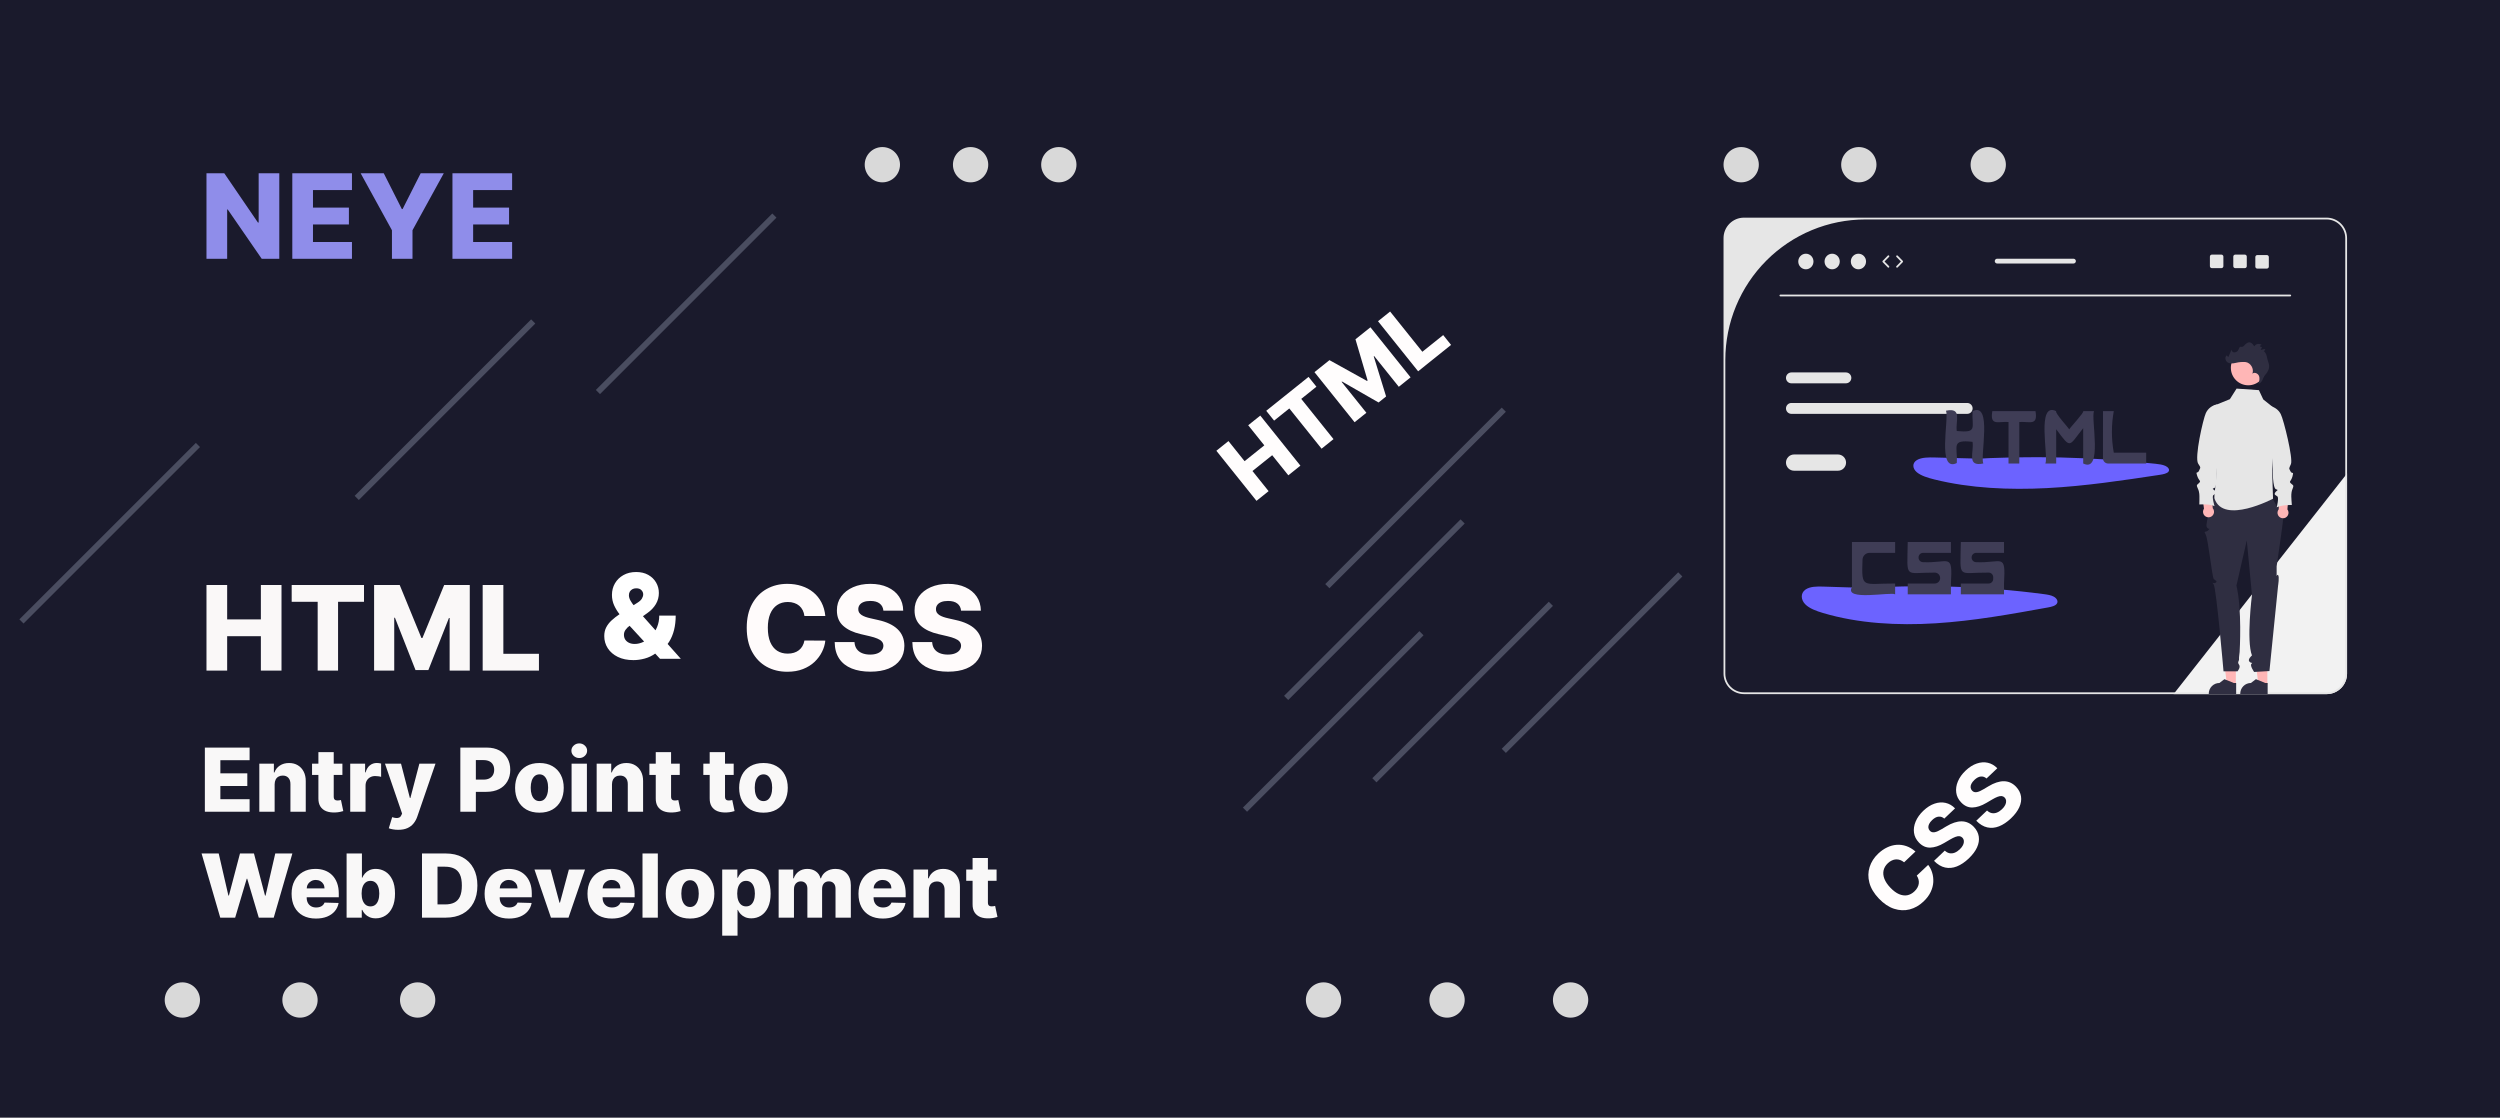 <svg width="425" height="190" viewBox="0 0 425 190" fill="none" xmlns="http://www.w3.org/2000/svg">
<rect width="425" height="190" fill="#1A1A2C"/>
<path d="M47.48 29.454V44H44.497L38.709 35.605H38.617V44H35.101V29.454H38.126L43.851 37.835H43.972V29.454H47.48ZM49.691 44V29.454H59.833V32.31H53.206V35.293H59.314V38.155H53.206V41.145H59.833V44H49.691ZM61.31 29.454H65.238L68.313 35.541H68.441L71.516 29.454H75.444L70.124 39.142V44H66.63V39.142L61.31 29.454ZM76.917 44V29.454H87.059V32.31H80.433V35.293H86.541V38.155H80.433V41.145H87.059V44H76.917Z" fill="#8F8DEA"/>
<path d="M107.675 112.22C106.652 112.22 105.769 112.038 105.026 111.673C104.287 111.309 103.719 110.819 103.321 110.203C102.923 109.583 102.724 108.894 102.724 108.136C102.724 107.578 102.833 107.085 103.051 106.659C103.274 106.228 103.579 105.833 103.967 105.473C104.36 105.108 104.817 104.751 105.338 104.401L108.392 102.447C108.738 102.23 108.982 102 109.124 101.759C109.27 101.517 109.344 101.276 109.344 101.034C109.344 100.774 109.242 100.537 109.038 100.324C108.839 100.111 108.544 100.007 108.151 100.011C107.9 100.011 107.682 100.063 107.497 100.168C107.313 100.272 107.168 100.411 107.064 100.587C106.964 100.762 106.915 100.961 106.915 101.183C106.915 101.472 106.998 101.768 107.163 102.071C107.329 102.374 107.552 102.696 107.831 103.037C108.115 103.378 108.43 103.754 108.776 104.166L115.743 112H112.206L106.375 105.672C106.044 105.303 105.696 104.888 105.331 104.429C104.966 103.97 104.659 103.468 104.408 102.923C104.157 102.374 104.031 101.777 104.031 101.134C104.031 100.409 104.202 99.753 104.543 99.166C104.884 98.579 105.362 98.113 105.977 97.767C106.598 97.417 107.32 97.242 108.143 97.242C108.939 97.242 109.625 97.405 110.203 97.731C110.781 98.058 111.226 98.492 111.538 99.031C111.851 99.571 112.007 100.163 112.007 100.807C112.007 101.489 111.839 102.116 111.503 102.689C111.167 103.257 110.691 103.761 110.075 104.202L107.085 106.339C106.768 106.567 106.519 106.811 106.339 107.071C106.16 107.327 106.07 107.606 106.07 107.909C106.07 108.222 106.143 108.494 106.29 108.726C106.441 108.958 106.654 109.14 106.929 109.273C107.204 109.405 107.526 109.472 107.895 109.472C108.387 109.472 108.88 109.356 109.372 109.124C109.865 108.887 110.314 108.555 110.722 108.129C111.129 107.698 111.455 107.189 111.702 106.602C111.948 106.01 112.071 105.362 112.071 104.656H114.869C114.869 105.527 114.777 106.337 114.592 107.085C114.408 107.829 114.131 108.496 113.761 109.088C113.397 109.675 112.945 110.163 112.405 110.551C112.234 110.646 112.069 110.736 111.908 110.821C111.747 110.906 111.581 110.996 111.411 111.091C110.852 111.493 110.246 111.782 109.592 111.957C108.944 112.133 108.304 112.22 107.675 112.22Z" fill="white"/>
<g clip-path="url(#clip0_3_114)">
<path d="M399 80.492V114.519C398.999 115.442 398.633 116.327 397.982 116.979C397.332 117.632 396.45 117.999 395.529 118H369.505L369.747 117.693L398.694 80.881L399 80.492Z" fill="#F2F2F2"/>
<path d="M334.423 68.505H304.54C304.295 68.505 304.06 68.603 303.887 68.776C303.714 68.95 303.616 69.186 303.616 69.431C303.616 69.677 303.714 69.912 303.887 70.086C304.06 70.26 304.295 70.357 304.54 70.357H334.423C334.668 70.357 334.903 70.26 335.076 70.086C335.249 69.912 335.346 69.677 335.346 69.431C335.346 69.186 335.249 68.95 335.076 68.776C334.903 68.603 334.668 68.505 334.423 68.505Z" fill="#E6E6E6"/>
<path d="M313.805 63.313H304.54C304.295 63.313 304.06 63.411 303.887 63.584C303.714 63.758 303.616 63.994 303.616 64.239C303.616 64.485 303.714 64.72 303.887 64.894C304.06 65.068 304.295 65.165 304.54 65.165H313.805C314.05 65.165 314.285 65.068 314.458 64.894C314.631 64.72 314.728 64.485 314.728 64.239C314.728 63.994 314.631 63.758 314.458 63.584C314.285 63.411 314.05 63.313 313.805 63.313Z" fill="#E6E6E6"/>
<path d="M395.529 37H296.471C295.55 37.001 294.668 37.368 294.018 38.021C293.367 38.673 293.001 39.558 293 40.481V114.519C293.001 115.442 293.367 116.327 294.018 116.979C294.668 117.632 295.55 117.999 296.471 118H395.529C396.45 117.999 397.332 117.632 397.982 116.979C398.633 116.327 398.999 115.442 399 114.519V40.481C398.999 39.558 398.633 38.673 397.982 38.021C397.332 37.368 396.45 37.001 395.529 37ZM398.694 114.519C398.694 114.936 398.612 115.349 398.453 115.734C398.294 116.119 398.061 116.469 397.767 116.764C397.473 117.058 397.124 117.292 396.74 117.452C396.357 117.611 395.945 117.693 395.529 117.693H296.471C295.631 117.693 294.826 117.359 294.233 116.764C293.639 116.168 293.306 115.361 293.306 114.519V61.189C293.306 54.855 295.815 48.781 300.28 44.302C304.746 39.823 310.802 37.307 317.118 37.307H395.529C395.945 37.307 396.357 37.389 396.74 37.548C397.124 37.708 397.473 37.942 397.767 38.236C398.061 38.531 398.294 38.881 398.453 39.266C398.612 39.651 398.694 40.064 398.694 40.481V114.519Z" fill="#E6E6E6"/>
<path d="M389.347 50.388H302.661C302.62 50.388 302.581 50.372 302.553 50.343C302.524 50.314 302.508 50.275 302.508 50.234C302.508 50.194 302.524 50.155 302.553 50.126C302.581 50.097 302.62 50.081 302.661 50.081H389.347C389.387 50.081 389.426 50.097 389.455 50.126C389.484 50.155 389.5 50.194 389.5 50.234C389.5 50.275 389.484 50.314 389.455 50.343C389.426 50.372 389.387 50.388 389.347 50.388Z" fill="#E6E6E6"/>
<path d="M306.998 45.782C307.712 45.782 308.291 45.189 308.291 44.456C308.291 43.724 307.712 43.13 306.998 43.13C306.284 43.13 305.704 43.724 305.704 44.456C305.704 45.189 306.284 45.782 306.998 45.782Z" fill="#E6E6E6"/>
<path d="M311.466 45.782C312.181 45.782 312.76 45.189 312.76 44.456C312.76 43.724 312.181 43.13 311.466 43.13C310.752 43.13 310.173 43.724 310.173 44.456C310.173 45.189 310.752 45.782 311.466 45.782Z" fill="#E6E6E6"/>
<path d="M315.935 45.782C316.649 45.782 317.228 45.189 317.228 44.456C317.228 43.724 316.649 43.13 315.935 43.13C315.221 43.13 314.641 43.724 314.641 44.456C314.641 45.189 315.221 45.782 315.935 45.782Z" fill="#E6E6E6"/>
<path d="M321.03 45.504C321.01 45.504 320.99 45.5 320.971 45.492C320.952 45.484 320.935 45.473 320.921 45.458L320.048 44.563C320.02 44.535 320.004 44.496 320.004 44.456C320.004 44.416 320.02 44.377 320.048 44.349L320.921 43.454C320.935 43.439 320.952 43.428 320.97 43.42C320.989 43.411 321.009 43.407 321.029 43.407C321.049 43.407 321.069 43.41 321.088 43.418C321.107 43.425 321.124 43.436 321.138 43.451C321.153 43.465 321.164 43.482 321.172 43.5C321.18 43.519 321.184 43.539 321.184 43.559C321.184 43.58 321.18 43.6 321.173 43.618C321.165 43.637 321.154 43.654 321.14 43.669L320.371 44.456L321.14 45.244C321.161 45.265 321.175 45.293 321.18 45.322C321.186 45.352 321.183 45.383 321.171 45.41C321.159 45.438 321.14 45.462 321.115 45.479C321.09 45.495 321.06 45.504 321.03 45.504Z" fill="#E6E6E6"/>
<path d="M322.497 45.504C322.467 45.504 322.437 45.495 322.412 45.479C322.387 45.462 322.367 45.438 322.356 45.41C322.344 45.383 322.341 45.352 322.347 45.322C322.352 45.293 322.366 45.265 322.387 45.244L323.156 44.456L322.387 43.669C322.36 43.639 322.344 43.6 322.345 43.56C322.346 43.52 322.362 43.481 322.391 43.453C322.42 43.425 322.458 43.409 322.499 43.409C322.539 43.409 322.578 43.425 322.606 43.454L323.479 44.349C323.507 44.377 323.522 44.416 323.522 44.456C323.522 44.496 323.507 44.535 323.479 44.563L322.606 45.458C322.592 45.473 322.575 45.484 322.556 45.492C322.537 45.5 322.517 45.504 322.497 45.504Z" fill="#E6E6E6"/>
<path d="M381.617 43.283H379.994C379.95 43.283 379.906 43.292 379.866 43.309C379.825 43.326 379.788 43.351 379.757 43.382C379.726 43.413 379.701 43.45 379.684 43.491C379.667 43.532 379.659 43.575 379.659 43.619V45.249C379.659 45.293 379.667 45.336 379.684 45.377C379.701 45.418 379.726 45.455 379.757 45.486C379.788 45.517 379.825 45.542 379.866 45.559C379.906 45.576 379.95 45.585 379.994 45.585H381.617C381.706 45.585 381.791 45.549 381.854 45.486C381.917 45.423 381.953 45.338 381.953 45.249V43.619C381.953 43.53 381.917 43.445 381.854 43.382C381.791 43.319 381.706 43.283 381.617 43.283Z" fill="#E6E6E6"/>
<path d="M377.64 43.283H376.017C375.973 43.283 375.929 43.292 375.889 43.309C375.848 43.326 375.811 43.351 375.78 43.382C375.749 43.413 375.724 43.45 375.707 43.491C375.69 43.532 375.682 43.575 375.682 43.619V45.249C375.682 45.293 375.69 45.336 375.707 45.377C375.724 45.418 375.749 45.455 375.78 45.486C375.811 45.517 375.848 45.542 375.889 45.559C375.929 45.576 375.973 45.585 376.017 45.585H377.64C377.729 45.585 377.814 45.549 377.877 45.486C377.94 45.423 377.976 45.338 377.976 45.249V43.619C377.976 43.53 377.94 43.445 377.877 43.382C377.814 43.319 377.729 43.283 377.64 43.283Z" fill="#E6E6E6"/>
<path d="M385.364 43.36H383.741C383.697 43.36 383.654 43.369 383.613 43.386C383.572 43.403 383.535 43.427 383.504 43.459C383.473 43.49 383.449 43.527 383.432 43.568C383.415 43.608 383.406 43.652 383.406 43.696V45.325C383.406 45.37 383.415 45.413 383.432 45.454C383.449 45.495 383.473 45.532 383.504 45.563C383.535 45.594 383.572 45.619 383.613 45.636C383.654 45.653 383.697 45.661 383.741 45.661H385.364C385.453 45.661 385.539 45.626 385.602 45.563C385.665 45.5 385.7 45.415 385.701 45.325V43.696C385.7 43.607 385.665 43.521 385.602 43.458C385.539 43.395 385.453 43.36 385.364 43.36Z" fill="#E6E6E6"/>
<path d="M352.49 43.98H339.518C339.409 43.98 339.305 44.023 339.229 44.1C339.152 44.177 339.109 44.281 339.109 44.389C339.109 44.498 339.152 44.602 339.229 44.679C339.305 44.756 339.409 44.799 339.518 44.799H352.49C352.598 44.799 352.702 44.756 352.779 44.679C352.855 44.602 352.898 44.498 352.898 44.389C352.898 44.281 352.855 44.177 352.779 44.1C352.702 44.023 352.598 43.98 352.49 43.98Z" fill="#E6E6E6"/>
<path d="M317.719 99.966L309.962 99.72C308.886 99.686 307.676 99.688 306.908 100.246C306.037 100.879 306.169 102 306.892 102.727C307.616 103.455 308.77 103.87 309.904 104.208C315.925 106.003 322.588 106.367 329.058 105.961C335.529 105.555 341.866 104.407 348.171 103.263C348.769 103.154 349.447 102.998 349.691 102.58C349.927 102.177 349.618 101.69 349.139 101.429C348.659 101.168 348.051 101.08 347.465 101.002C336.842 99.602 326.105 99.295 315.42 100.085" fill="#6C63FF"/>
<path d="M331.657 93.982V92.141C330.325 92.16 325.559 92.128 324.315 92.141C324.223 98.576 323.655 97.315 328.911 97.34C329.153 97.341 329.384 97.438 329.555 97.609C329.725 97.781 329.821 98.013 329.822 98.255V98.283C329.822 98.526 329.726 98.759 329.554 98.93C329.383 99.102 329.151 99.198 328.909 99.198H324.315V101.039H331.657C331.667 101.033 331.65 99.261 331.657 99.198C331.968 93.865 331.353 95.783 326.89 95.569C326.69 95.559 326.502 95.472 326.365 95.327C326.227 95.181 326.15 94.988 326.151 94.788V94.765C326.151 94.557 326.233 94.358 326.379 94.211C326.525 94.065 326.724 93.982 326.931 93.982H331.657Z" fill="#3F3D56"/>
<path d="M340.682 93.982V92.141C339.35 92.16 334.583 92.128 333.34 92.141C333.246 98.631 332.67 97.293 338.074 97.341C338.28 97.343 338.476 97.427 338.62 97.573C338.765 97.72 338.846 97.917 338.846 98.124C338.846 98.22 338.846 98.319 338.846 98.416C338.846 98.519 338.826 98.621 338.787 98.715C338.748 98.81 338.69 98.897 338.618 98.969C338.545 99.042 338.459 99.099 338.365 99.139C338.27 99.178 338.169 99.198 338.066 99.198H333.34V101.039H340.682C340.692 101.033 340.674 99.261 340.682 99.198C340.992 93.865 340.378 95.783 335.915 95.569C335.715 95.559 335.527 95.472 335.389 95.327C335.251 95.181 335.175 94.988 335.175 94.788V94.765C335.175 94.557 335.257 94.358 335.404 94.211C335.55 94.065 335.748 93.982 335.955 93.982H340.682Z" fill="#3F3D56"/>
<path d="M322.174 93.982V92.141H314.832C314.827 93.783 314.835 98.129 314.832 99.812C313.393 102.255 321.568 100.564 322.174 101.04C322.174 101.039 322.174 99.198 322.174 99.198C316.588 99.169 316.447 100.218 316.627 95.144C316.638 94.832 316.769 94.537 316.992 94.32C317.216 94.104 317.514 93.982 317.825 93.982C319.44 93.982 322.174 93.982 322.174 93.982Z" fill="#3F3D56"/>
<path d="M336.686 77.978L328.928 77.772C327.852 77.744 326.643 77.746 325.875 78.21C325.004 78.738 325.136 79.673 325.859 80.279C326.582 80.885 327.737 81.232 328.87 81.513C334.891 83.01 341.555 83.313 348.025 82.975C354.495 82.636 360.832 81.679 367.138 80.725C367.736 80.635 368.414 80.505 368.658 80.157C368.894 79.82 368.585 79.414 368.106 79.197C367.626 78.979 367.018 78.906 366.432 78.841C355.791 77.674 345.071 77.418 334.387 78.077" fill="#6C63FF"/>
<path d="M335.328 69.897C335.203 72.739 336.245 73.634 332.651 73.272C332.408 71.576 333.64 69.223 330.816 69.821C331.382 71.051 329.24 80.382 332.651 78.718C332.842 75.914 331.58 74.684 335.328 75.113C335.629 76.846 334.226 79.397 337.163 78.794C336.598 77.564 338.739 68.234 335.328 69.897Z" fill="#3F3D56"/>
<path d="M354.142 69.897C354.394 70.053 351.834 72.769 351.778 72.992C351.702 72.802 349.258 70.144 349.553 69.897C346.153 68.212 348.272 77.597 347.717 78.795C347.718 78.795 349.553 78.795 349.553 78.795V72.966C352.133 76.456 351.654 75.868 354.142 72.794L354.142 78.795C357.542 80.481 355.423 71.094 355.978 69.897C355.977 69.897 354.142 69.897 354.142 69.897Z" fill="#3F3D56"/>
<path d="M346.035 69.897H338.693C338.262 72.478 339.688 71.612 341.447 71.738L341.446 78.795H343.282V71.738C345.032 71.619 346.472 72.466 346.035 69.897Z" fill="#3F3D56"/>
<path d="M359.343 76.954C358.919 74.621 358.919 72.23 359.343 69.897H357.507C357.518 71.063 357.504 75.77 357.505 77.922C357.505 78.154 357.597 78.377 357.76 78.542C357.924 78.706 358.146 78.798 358.378 78.799C360.227 78.801 363.757 78.787 364.849 78.795L364.849 76.954H359.343Z" fill="#3F3D56"/>
<path d="M312.453 77.261H304.993C304.628 77.261 304.278 77.406 304.02 77.665C303.761 77.924 303.616 78.275 303.616 78.641C303.616 79.007 303.761 79.359 304.02 79.618C304.278 79.877 304.628 80.022 304.993 80.022H312.453C312.819 80.022 313.169 79.877 313.427 79.618C313.685 79.359 313.83 79.007 313.83 78.641C313.83 78.275 313.685 77.924 313.427 77.665C313.169 77.406 312.818 77.261 312.453 77.261Z" fill="#E6E6E6"/>
<path d="M380.093 116.4L378.579 116.399L377.858 110.541L380.093 110.541L380.093 116.4Z" fill="#FFB6B6"/>
<path d="M380.146 117.984L375.489 117.984V117.925C375.489 117.443 375.68 116.98 376.02 116.639C376.36 116.298 376.821 116.107 377.302 116.107L378.153 115.46L379.74 116.107L380.147 116.107L380.146 117.984Z" fill="#2F2E41"/>
<path d="M385.447 116.4L383.932 116.399L383.212 110.541L385.447 110.541L385.447 116.4Z" fill="#FFB6B6"/>
<path d="M385.5 117.984L380.843 117.984V117.925C380.843 117.443 381.034 116.98 381.374 116.639C381.714 116.298 382.175 116.107 382.656 116.107L383.506 115.46L385.094 116.107L385.5 116.107L385.5 117.984Z" fill="#2F2E41"/>
<path d="M376.322 84.477C376.322 84.477 374.865 88.966 375.134 89.556C375.403 90.147 375.862 89.687 375.403 90.147C374.944 90.607 374.544 90.118 374.973 90.9C375.403 91.681 376.054 98.115 376.34 98.427C376.627 98.738 377.02 98.746 376.671 99.049C376.321 99.352 375.862 98.738 376.321 99.352C376.78 99.965 377.997 114.121 377.997 114.121H380.376C380.376 114.121 380.969 113.436 380.633 112.991C380.298 112.545 380.663 112.373 380.633 112.075C380.604 111.778 380.715 111.136 380.736 110.843C380.757 110.55 381.159 103.575 380.193 99.546L381.954 91.873L382.835 101.146C382.835 101.146 381.853 108.925 382.835 111.425C382.835 111.425 382.043 112.086 382.394 112.469C382.745 112.852 383.051 112.545 382.745 112.852C382.439 113.158 383.204 114.232 383.204 114.232L385.804 114.079L387.276 99.546C387.276 99.546 387.524 98.03 387.276 97.77C387.028 97.511 387.028 98.431 387.028 97.511V96.283C387.028 96.283 388.137 88.735 388.118 88.29C388.099 87.846 386.263 84.624 386.263 84.624L376.322 84.477Z" fill="#2F2E41"/>
<path d="M384.013 66.324L380.216 66.062L379.08 67.859L376.344 68.974V77.825C376.628 78.682 376.776 79.579 376.78 80.482C376.769 82.246 376.317 84.323 376.474 84.778C378.003 89.227 386.416 84.778 386.416 84.778L386.263 80.022L386.471 69.274L384.752 67.899L384.013 66.324Z" fill="#E6E6E6"/>
<path d="M376.168 86.398L375.907 83.6L374.292 83.527L374.674 86.476C374.576 86.621 374.52 86.79 374.513 86.965C374.506 87.14 374.547 87.313 374.633 87.466C374.719 87.618 374.845 87.744 374.998 87.828C375.151 87.912 375.324 87.952 375.498 87.943C375.673 87.934 375.841 87.877 375.984 87.777C376.128 87.677 376.241 87.54 376.31 87.379C376.38 87.218 376.404 87.042 376.378 86.868C376.353 86.695 376.281 86.532 376.168 86.398Z" fill="#FFB6B6"/>
<path d="M376.963 68.738L376.918 68.746C376.502 68.817 376.109 68.988 375.774 69.246C375.438 69.503 375.17 69.838 374.993 70.223C374.531 71.226 373.029 77.819 373.688 78.814C374.198 79.585 374.074 79.434 373.834 80.016C373.594 80.598 373.208 79.977 373.524 80.9C373.841 81.823 374.189 81.692 373.895 82.048C373.601 82.405 373.3 82.335 373.585 82.933C373.871 83.53 373.825 83.732 373.879 83.957C373.933 84.182 373.886 85.764 373.886 85.764C373.886 85.764 375.611 85.633 376.469 86.044C376.469 86.044 375.99 84.446 376.261 84.19C376.532 83.934 376.857 83.903 376.625 83.531C376.393 83.159 375.867 83.143 376.439 82.957C377.012 82.771 376.827 79.435 376.827 79.435C377.77 76.959 377.398 72.886 376.963 68.738Z" fill="#E6E6E6"/>
<path d="M387.363 86.598L387.484 83.79L389.093 83.635L388.86 86.6C388.965 86.74 389.029 86.906 389.045 87.08C389.061 87.254 389.028 87.43 388.951 87.586C388.873 87.743 388.753 87.875 388.604 87.967C388.456 88.059 388.285 88.107 388.11 88.107C387.936 88.107 387.765 88.058 387.616 87.966C387.468 87.873 387.348 87.741 387.271 87.585C387.193 87.428 387.161 87.252 387.177 87.078C387.193 86.904 387.258 86.738 387.363 86.598Z" fill="#FFB6B6"/>
<path d="M385.681 69.001L385.726 69.006C386.146 69.056 386.547 69.207 386.895 69.447C387.243 69.687 387.527 70.009 387.723 70.384C388.235 71.362 389.856 77.988 389.459 78.897C389.089 79.745 389.105 79.537 389.374 80.106C389.642 80.674 389.997 80.035 389.727 80.973C389.457 81.911 389.103 81.797 389.415 82.139C389.726 82.48 390.024 82.395 389.769 83.006C389.513 83.617 389.57 83.816 389.527 84.044C389.484 84.271 389.611 85.849 389.611 85.849C389.611 85.849 387.882 85.805 387.045 86.26C387.045 86.26 387.443 84.639 387.16 84.397C386.876 84.156 386.55 84.141 386.763 83.757C386.976 83.374 387.5 83.332 386.919 83.175C386.338 83.018 386.355 79.677 386.355 79.677L385.681 69.001Z" fill="#E6E6E6"/>
<path d="M382.208 65.499C383.843 65.499 385.169 64.169 385.169 62.529C385.169 60.888 383.843 59.559 382.208 59.559C380.572 59.559 379.246 60.888 379.246 62.529C379.246 64.169 380.572 65.499 382.208 65.499Z" fill="#FFB6B6"/>
<path d="M384.269 65.071C384.681 64.748 384.721 64.132 385.072 63.743C385.66 63.094 385.936 62.395 385.628 61.626C385.356 60.945 385.414 60.108 384.827 59.67C385.115 59.565 385.183 59.348 384.929 59.344C384.758 59.342 384.119 59.67 384.426 59.261C384.734 58.852 384.152 59.013 384.19 58.846C384.229 58.678 384.475 58.585 384.584 58.718C384.492 58.624 384.38 58.552 384.256 58.508C384.133 58.464 384 58.449 383.87 58.464C383.739 58.479 383.614 58.523 383.503 58.594C383.393 58.665 383.3 58.761 383.231 58.873C382.885 58.353 382.517 57.994 381.987 58.325C381.467 58.649 381.473 59.05 380.914 58.954C380.65 58.909 380.626 59.407 380.446 59.605C380.363 59.711 380.255 59.793 380.131 59.846C380.008 59.899 379.874 59.92 379.741 59.907C379.478 59.857 379.278 59.529 379.425 59.306L378.806 60.721L378.557 60.414C378.161 60.673 378.291 61.348 378.69 61.603C379.088 61.858 379.606 61.803 380.066 61.691C380.618 61.555 381.189 61.507 381.756 61.55C382.623 61.673 383.226 62.712 382.905 63.529C383.238 63.201 383.854 63.473 384.027 63.908C384.199 64.343 384.073 64.833 383.945 65.283" fill="#2F2E41"/>
</g>
<path d="M35.101 114V99.454H38.617V105.293H44.348V99.454H47.856V114H44.348V108.155H38.617V114H35.101ZM49.586 102.31V99.454H61.88V102.31H57.469V114H54.004V102.31H49.586ZM63.597 99.454H67.951L71.644 108.46H71.814L75.507 99.454H79.861V114H76.438V105.065H76.317L72.823 113.908H70.635L67.141 105.016H67.02V114H63.597V99.454ZM82.054 114V99.454H85.57V111.145H91.621V114H82.054Z" fill="#FAF8F8"/>
<path d="M140.304 104.724H136.753C136.705 104.36 136.608 104.031 136.462 103.737C136.315 103.444 136.121 103.193 135.879 102.984C135.638 102.776 135.351 102.617 135.02 102.509C134.693 102.395 134.331 102.338 133.933 102.338C133.228 102.338 132.619 102.511 132.108 102.857C131.601 103.202 131.211 103.702 130.936 104.355C130.666 105.009 130.531 105.799 130.531 106.727C130.531 107.693 130.669 108.503 130.943 109.156C131.223 109.805 131.613 110.295 132.115 110.626C132.622 110.953 133.221 111.116 133.912 111.116C134.3 111.116 134.653 111.067 134.97 110.967C135.292 110.868 135.574 110.723 135.815 110.534C136.062 110.34 136.263 110.106 136.419 109.831C136.58 109.552 136.691 109.237 136.753 108.886L140.304 108.908C140.242 109.552 140.055 110.186 139.743 110.811C139.435 111.436 139.011 112.007 138.472 112.523C137.932 113.034 137.274 113.441 136.497 113.744C135.725 114.047 134.84 114.199 133.841 114.199C132.525 114.199 131.346 113.91 130.304 113.332C129.267 112.75 128.448 111.902 127.847 110.79C127.245 109.677 126.945 108.323 126.945 106.727C126.945 105.127 127.25 103.77 127.861 102.658C128.472 101.545 129.298 100.7 130.339 100.122C131.381 99.544 132.548 99.256 133.841 99.256C134.722 99.256 135.536 99.379 136.284 99.625C137.032 99.867 137.69 100.222 138.259 100.69C138.827 101.154 139.288 101.725 139.643 102.402C139.999 103.079 140.219 103.853 140.304 104.724ZM150.178 103.815C150.131 103.295 149.92 102.89 149.546 102.601C149.176 102.307 148.649 102.161 147.962 102.161C147.507 102.161 147.129 102.22 146.826 102.338C146.523 102.456 146.295 102.62 146.144 102.828C145.992 103.032 145.914 103.266 145.909 103.531C145.9 103.749 145.943 103.941 146.037 104.107C146.137 104.272 146.279 104.419 146.463 104.547C146.653 104.67 146.88 104.779 147.145 104.874C147.41 104.968 147.709 105.051 148.04 105.122L149.29 105.406C150.01 105.562 150.644 105.771 151.194 106.031C151.748 106.292 152.212 106.602 152.586 106.962C152.964 107.321 153.251 107.736 153.445 108.205C153.639 108.673 153.739 109.199 153.743 109.781C153.739 110.7 153.507 111.488 153.047 112.146C152.588 112.804 151.927 113.309 151.066 113.659C150.209 114.009 149.174 114.185 147.962 114.185C146.745 114.185 145.685 114.002 144.78 113.638C143.876 113.273 143.173 112.719 142.671 111.976C142.169 111.232 141.911 110.293 141.897 109.156H145.263C145.292 109.625 145.417 110.016 145.64 110.328C145.862 110.641 146.167 110.877 146.556 111.038C146.949 111.199 147.403 111.28 147.919 111.28C148.393 111.28 148.795 111.216 149.127 111.088C149.463 110.96 149.721 110.783 149.901 110.555C150.081 110.328 150.173 110.068 150.178 109.774C150.173 109.5 150.088 109.265 149.922 109.071C149.757 108.872 149.501 108.702 149.155 108.56C148.814 108.413 148.379 108.278 147.848 108.155L146.328 107.8C145.069 107.511 144.077 107.045 143.353 106.401C142.628 105.752 142.268 104.876 142.273 103.773C142.268 102.873 142.51 102.085 142.998 101.408C143.485 100.731 144.16 100.203 145.022 99.824C145.883 99.445 146.866 99.256 147.969 99.256C149.096 99.256 150.074 99.447 150.902 99.831C151.736 100.21 152.382 100.742 152.841 101.429C153.301 102.116 153.535 102.911 153.544 103.815H150.178ZM163.381 103.815C163.334 103.295 163.123 102.89 162.749 102.601C162.38 102.307 161.852 102.161 161.165 102.161C160.711 102.161 160.332 102.22 160.029 102.338C159.726 102.456 159.498 102.62 159.347 102.828C159.195 103.032 159.117 103.266 159.113 103.531C159.103 103.749 159.146 103.941 159.24 104.107C159.34 104.272 159.482 104.419 159.667 104.547C159.856 104.67 160.083 104.779 160.348 104.874C160.614 104.968 160.912 105.051 161.243 105.122L162.493 105.406C163.213 105.562 163.847 105.771 164.397 106.031C164.951 106.292 165.415 106.602 165.789 106.962C166.167 107.321 166.454 107.736 166.648 108.205C166.842 108.673 166.942 109.199 166.946 109.781C166.942 110.7 166.71 111.488 166.25 112.146C165.791 112.804 165.131 113.309 164.269 113.659C163.412 114.009 162.377 114.185 161.165 114.185C159.948 114.185 158.888 114.002 157.983 113.638C157.079 113.273 156.376 112.719 155.874 111.976C155.372 111.232 155.114 110.293 155.1 109.156H158.466C158.495 109.625 158.62 110.016 158.843 110.328C159.065 110.641 159.371 110.877 159.759 111.038C160.152 111.199 160.606 111.28 161.123 111.28C161.596 111.28 161.998 111.216 162.33 111.088C162.666 110.96 162.924 110.783 163.104 110.555C163.284 110.328 163.376 110.068 163.381 109.774C163.376 109.5 163.291 109.265 163.125 109.071C162.96 108.872 162.704 108.702 162.358 108.56C162.017 108.413 161.582 108.278 161.051 108.155L159.532 107.8C158.272 107.511 157.28 107.045 156.556 106.401C155.831 105.752 155.471 104.876 155.476 103.773C155.471 102.873 155.713 102.085 156.201 101.408C156.688 100.731 157.363 100.203 158.225 99.824C159.087 99.445 160.069 99.256 161.172 99.256C162.299 99.256 163.277 99.447 164.105 99.831C164.939 100.21 165.585 100.742 166.044 101.429C166.504 102.116 166.738 102.911 166.748 103.815H163.381Z" fill="#FFFBFB"/>
<path d="M34.826 138V127.091H42.432V129.232H37.462V131.469H42.043V133.616H37.462V135.859H42.432V138H34.826ZM46.688 133.334V138H44.084V129.818H46.56V131.32H46.651C46.832 130.82 47.141 130.427 47.578 130.143C48.015 129.855 48.535 129.712 49.139 129.712C49.714 129.712 50.213 129.841 50.635 130.1C51.061 130.356 51.392 130.715 51.626 131.176C51.864 131.635 51.981 132.171 51.978 132.785V138H49.373V133.297C49.376 132.842 49.261 132.487 49.027 132.231C48.796 131.975 48.474 131.848 48.062 131.848C47.789 131.848 47.548 131.908 47.338 132.029C47.132 132.146 46.972 132.315 46.859 132.535C46.749 132.755 46.692 133.021 46.688 133.334ZM58.209 129.818V131.736H53.047V129.818H58.209ZM54.128 127.858H56.733V135.427C56.733 135.587 56.758 135.717 56.808 135.816C56.861 135.912 56.937 135.981 57.037 136.024C57.136 136.063 57.255 136.082 57.394 136.082C57.493 136.082 57.598 136.074 57.708 136.056C57.822 136.034 57.907 136.017 57.964 136.002L58.358 137.883C58.233 137.918 58.058 137.963 57.83 138.016C57.607 138.069 57.339 138.103 57.026 138.117C56.415 138.146 55.891 138.075 55.455 137.904C55.021 137.73 54.689 137.46 54.459 137.094C54.231 136.729 54.121 136.269 54.128 135.715V127.858ZM59.538 138V129.818H62.068V131.31H62.153C62.302 130.77 62.545 130.369 62.883 130.106C63.22 129.839 63.612 129.706 64.06 129.706C64.181 129.706 64.305 129.715 64.433 129.733C64.561 129.747 64.68 129.77 64.79 129.802V132.066C64.665 132.023 64.502 131.99 64.3 131.965C64.101 131.94 63.923 131.928 63.767 131.928C63.458 131.928 63.179 131.997 62.931 132.135C62.686 132.27 62.492 132.46 62.35 132.705C62.212 132.947 62.142 133.231 62.142 133.558V138H59.538ZM67.693 141.068C67.38 141.068 67.085 141.043 66.808 140.994C66.531 140.947 66.294 140.885 66.095 140.807L66.67 138.916C66.926 139.001 67.156 139.051 67.362 139.065C67.572 139.08 67.751 139.046 67.9 138.964C68.053 138.886 68.17 138.746 68.252 138.543L68.353 138.298L65.445 129.818H68.172L69.68 135.656H69.765L71.294 129.818H74.037L70.953 138.783C70.803 139.23 70.592 139.625 70.319 139.966C70.049 140.31 69.699 140.58 69.269 140.775C68.843 140.971 68.318 141.068 67.693 141.068ZM78.258 138V127.091H82.765C83.581 127.091 84.286 127.251 84.879 127.57C85.476 127.886 85.936 128.328 86.259 128.897C86.582 129.461 86.744 130.118 86.744 130.868C86.744 131.62 86.579 132.279 86.248 132.844C85.922 133.405 85.455 133.84 84.847 134.149C84.24 134.458 83.519 134.612 82.685 134.612H79.904V132.535H82.195C82.592 132.535 82.924 132.466 83.191 132.327C83.461 132.189 83.665 131.995 83.803 131.746C83.942 131.494 84.011 131.201 84.011 130.868C84.011 130.53 83.942 130.239 83.803 129.994C83.665 129.745 83.461 129.554 83.191 129.419C82.921 129.284 82.589 129.216 82.195 129.216H80.895V138H78.258ZM91.701 138.154C90.842 138.154 90.103 137.979 89.486 137.627C88.871 137.272 88.397 136.778 88.063 136.146C87.733 135.511 87.568 134.774 87.568 133.936C87.568 133.094 87.733 132.357 88.063 131.725C88.397 131.089 88.871 130.596 89.486 130.244C90.103 129.889 90.842 129.712 91.701 129.712C92.561 129.712 93.298 129.889 93.912 130.244C94.53 130.596 95.004 131.089 95.334 131.725C95.668 132.357 95.835 133.094 95.835 133.936C95.835 134.774 95.668 135.511 95.334 136.146C95.004 136.778 94.53 137.272 93.912 137.627C93.298 137.979 92.561 138.154 91.701 138.154ZM91.718 136.189C92.03 136.189 92.295 136.093 92.511 135.901C92.728 135.71 92.893 135.443 93.007 135.102C93.124 134.761 93.182 134.367 93.182 133.92C93.182 133.465 93.124 133.067 93.007 132.727C92.893 132.386 92.728 132.119 92.511 131.928C92.295 131.736 92.03 131.64 91.718 131.64C91.394 131.64 91.121 131.736 90.897 131.928C90.677 132.119 90.508 132.386 90.391 132.727C90.278 133.067 90.221 133.465 90.221 133.92C90.221 134.367 90.278 134.761 90.391 135.102C90.508 135.443 90.677 135.71 90.897 135.901C91.121 136.093 91.394 136.189 91.718 136.189ZM97.169 138V129.818H99.774V138H97.169ZM98.474 128.865C98.109 128.865 97.794 128.744 97.532 128.502C97.269 128.257 97.137 127.963 97.137 127.618C97.137 127.277 97.269 126.986 97.532 126.745C97.794 126.5 98.109 126.377 98.474 126.377C98.844 126.377 99.158 126.5 99.417 126.745C99.68 126.986 99.811 127.277 99.811 127.618C99.811 127.963 99.68 128.257 99.417 128.502C99.158 128.744 98.844 128.865 98.474 128.865ZM104.037 133.334V138H101.432V129.818H103.909V131.32H104C104.181 130.82 104.49 130.427 104.926 130.143C105.363 129.855 105.883 129.712 106.487 129.712C107.062 129.712 107.561 129.841 107.984 130.1C108.41 130.356 108.74 130.715 108.975 131.176C109.213 131.635 109.33 132.171 109.326 132.785V138H106.722V133.297C106.725 132.842 106.61 132.487 106.375 132.231C106.144 131.975 105.823 131.848 105.411 131.848C105.138 131.848 104.896 131.908 104.687 132.029C104.481 132.146 104.321 132.315 104.207 132.535C104.097 132.755 104.04 133.021 104.037 133.334ZM115.557 129.818V131.736H110.396V129.818H115.557ZM111.477 127.858H114.082V135.427C114.082 135.587 114.107 135.717 114.156 135.816C114.21 135.912 114.286 135.981 114.385 136.024C114.485 136.063 114.604 136.082 114.742 136.082C114.842 136.082 114.946 136.074 115.056 136.056C115.17 136.034 115.255 136.017 115.312 136.002L115.706 137.883C115.582 137.918 115.406 137.963 115.179 138.016C114.955 138.069 114.687 138.103 114.375 138.117C113.764 138.146 113.24 138.075 112.803 137.904C112.37 137.73 112.038 137.46 111.807 137.094C111.58 136.729 111.47 136.269 111.477 135.715V127.858ZM124.727 129.818V131.736H119.566V129.818H124.727ZM120.647 127.858H123.252V135.427C123.252 135.587 123.276 135.717 123.326 135.816C123.379 135.912 123.456 135.981 123.555 136.024C123.655 136.063 123.774 136.082 123.912 136.082C124.012 136.082 124.116 136.074 124.226 136.056C124.34 136.034 124.425 136.017 124.482 136.002L124.876 137.883C124.752 137.918 124.576 137.963 124.349 138.016C124.125 138.069 123.857 138.103 123.545 138.117C122.934 138.146 122.41 138.075 121.973 137.904C121.54 137.73 121.208 137.46 120.977 137.094C120.75 136.729 120.64 136.269 120.647 135.715V127.858ZM129.787 138.154C128.928 138.154 128.189 137.979 127.572 137.627C126.957 137.272 126.483 136.778 126.149 136.146C125.819 135.511 125.654 134.774 125.654 133.936C125.654 133.094 125.819 132.357 126.149 131.725C126.483 131.089 126.957 130.596 127.572 130.244C128.189 129.889 128.928 129.712 129.787 129.712C130.647 129.712 131.384 129.889 131.998 130.244C132.616 130.596 133.09 131.089 133.42 131.725C133.754 132.357 133.921 133.094 133.921 133.936C133.921 134.774 133.754 135.511 133.42 136.146C133.09 136.778 132.616 137.272 131.998 137.627C131.384 137.979 130.647 138.154 129.787 138.154ZM129.803 136.189C130.116 136.189 130.381 136.093 130.597 135.901C130.814 135.71 130.979 135.443 131.093 135.102C131.21 134.761 131.268 134.367 131.268 133.92C131.268 133.465 131.21 133.067 131.093 132.727C130.979 132.386 130.814 132.119 130.597 131.928C130.381 131.736 130.116 131.64 129.803 131.64C129.48 131.64 129.207 131.736 128.983 131.928C128.763 132.119 128.594 132.386 128.477 132.727C128.363 133.067 128.307 133.465 128.307 133.92C128.307 134.367 128.363 134.761 128.477 135.102C128.594 135.443 128.763 135.71 128.983 135.901C129.207 136.093 129.48 136.189 129.803 136.189ZM37.441 156L34.266 145.091H37.18L38.826 152.239H38.916L40.797 145.091H43.173L45.053 152.255H45.144L46.795 145.091H49.703L46.534 156H43.993L42.027 149.384H41.942L39.977 156H37.441ZM53.709 156.154C52.853 156.154 52.114 155.986 51.493 155.648C50.875 155.308 50.399 154.823 50.065 154.194C49.735 153.562 49.57 152.811 49.57 151.941C49.57 151.096 49.737 150.357 50.071 149.725C50.404 149.089 50.875 148.596 51.482 148.244C52.09 147.889 52.805 147.712 53.629 147.712C54.211 147.712 54.744 147.802 55.227 147.983C55.71 148.164 56.127 148.433 56.479 148.788C56.83 149.143 57.104 149.581 57.299 150.103C57.494 150.622 57.592 151.217 57.592 151.888V152.538H50.481V151.025H55.168C55.165 150.748 55.099 150.501 54.971 150.284C54.843 150.068 54.668 149.899 54.444 149.778C54.224 149.654 53.97 149.592 53.682 149.592C53.391 149.592 53.13 149.658 52.899 149.789C52.668 149.917 52.485 150.093 52.35 150.316C52.216 150.537 52.145 150.787 52.137 151.067V152.607C52.137 152.941 52.203 153.234 52.334 153.486C52.466 153.734 52.652 153.928 52.894 154.066C53.135 154.205 53.423 154.274 53.757 154.274C53.988 154.274 54.197 154.242 54.385 154.178C54.574 154.114 54.735 154.02 54.87 153.896C55.005 153.772 55.106 153.619 55.174 153.438L57.565 153.507C57.466 154.043 57.248 154.51 56.91 154.908C56.576 155.302 56.138 155.609 55.594 155.83C55.051 156.046 54.423 156.154 53.709 156.154ZM58.922 156V145.091H61.527V149.219H61.58C61.687 148.971 61.838 148.731 62.033 148.5C62.232 148.269 62.484 148.081 62.789 147.935C63.099 147.786 63.468 147.712 63.898 147.712C64.466 147.712 64.996 147.861 65.49 148.159C65.987 148.457 66.389 148.917 66.694 149.539C66.999 150.16 67.152 150.952 67.152 151.914C67.152 152.841 67.005 153.617 66.71 154.242C66.419 154.867 66.025 155.336 65.527 155.648C65.034 155.961 64.485 156.117 63.882 156.117C63.469 156.117 63.113 156.05 62.811 155.915C62.509 155.78 62.255 155.602 62.049 155.382C61.847 155.162 61.69 154.926 61.58 154.674H61.5V156H58.922ZM61.474 151.909C61.474 152.349 61.532 152.733 61.65 153.06C61.77 153.386 61.943 153.64 62.166 153.821C62.394 153.999 62.665 154.088 62.981 154.088C63.301 154.088 63.572 153.999 63.796 153.821C64.02 153.64 64.189 153.386 64.302 153.06C64.419 152.733 64.478 152.349 64.478 151.909C64.478 151.469 64.419 151.087 64.302 150.764C64.189 150.441 64.02 150.19 63.796 150.013C63.576 149.835 63.304 149.746 62.981 149.746C62.662 149.746 62.39 149.833 62.166 150.007C61.943 150.181 61.77 150.43 61.65 150.753C61.532 151.076 61.474 151.462 61.474 151.909ZM75.772 156H71.74V145.091H75.767C76.878 145.091 77.835 145.309 78.638 145.746C79.444 146.179 80.065 146.804 80.502 147.621C80.939 148.434 81.157 149.407 81.157 150.54C81.157 151.676 80.939 152.653 80.502 153.47C80.069 154.287 79.449 154.913 78.643 155.35C77.837 155.783 76.88 156 75.772 156ZM74.376 153.752H75.671C76.282 153.752 76.798 153.649 77.221 153.443C77.647 153.234 77.968 152.895 78.185 152.426C78.405 151.953 78.515 151.325 78.515 150.54C78.515 149.755 78.405 149.13 78.185 148.665C77.965 148.196 77.64 147.859 77.21 147.653C76.784 147.444 76.258 147.339 75.633 147.339H74.376V153.752ZM86.521 156.154C85.665 156.154 84.927 155.986 84.305 155.648C83.688 155.308 83.212 154.823 82.878 154.194C82.548 153.562 82.382 152.811 82.382 151.941C82.382 151.096 82.549 150.357 82.883 149.725C83.217 149.089 83.688 148.596 84.295 148.244C84.902 147.889 85.618 147.712 86.441 147.712C87.024 147.712 87.556 147.802 88.039 147.983C88.522 148.164 88.94 148.433 89.291 148.788C89.643 149.143 89.916 149.581 90.112 150.103C90.307 150.622 90.404 151.217 90.404 151.888V152.538H83.293V151.025H87.981C87.977 150.748 87.912 150.501 87.784 150.284C87.656 150.068 87.48 149.899 87.256 149.778C87.036 149.654 86.782 149.592 86.495 149.592C86.204 149.592 85.942 149.658 85.712 149.789C85.481 149.917 85.298 150.093 85.163 150.316C85.028 150.537 84.957 150.787 84.95 151.067V152.607C84.95 152.941 85.016 153.234 85.147 153.486C85.278 153.734 85.465 153.928 85.706 154.066C85.948 154.205 86.235 154.274 86.569 154.274C86.8 154.274 87.01 154.242 87.198 154.178C87.386 154.114 87.548 154.02 87.683 153.896C87.817 153.772 87.919 153.619 87.986 153.438L90.378 153.507C90.278 154.043 90.06 154.51 89.723 154.908C89.389 155.302 88.95 155.609 88.407 155.83C87.864 156.046 87.235 156.154 86.521 156.154ZM99.452 147.818L96.645 156H93.662L90.86 147.818H93.603L95.111 153.454H95.196L96.709 147.818H99.452ZM104.012 156.154C103.156 156.154 102.417 155.986 101.796 155.648C101.178 155.308 100.702 154.823 100.368 154.194C100.038 153.562 99.873 152.811 99.873 151.941C99.873 151.096 100.04 150.357 100.373 149.725C100.707 149.089 101.178 148.596 101.785 148.244C102.392 147.889 103.108 147.712 103.932 147.712C104.514 147.712 105.047 147.802 105.53 147.983C106.013 148.164 106.43 148.433 106.781 148.788C107.133 149.143 107.406 149.581 107.602 150.103C107.797 150.622 107.895 151.217 107.895 151.888V152.538H100.784V151.025H105.471C105.468 150.748 105.402 150.501 105.274 150.284C105.146 150.068 104.97 149.899 104.747 149.778C104.526 149.654 104.273 149.592 103.985 149.592C103.694 149.592 103.433 149.658 103.202 149.789C102.971 149.917 102.788 150.093 102.653 150.316C102.518 150.537 102.447 150.787 102.44 151.067V152.607C102.44 152.941 102.506 153.234 102.637 153.486C102.769 153.734 102.955 153.928 103.197 154.066C103.438 154.205 103.726 154.274 104.059 154.274C104.29 154.274 104.5 154.242 104.688 154.178C104.876 154.114 105.038 154.02 105.173 153.896C105.308 153.772 105.409 153.619 105.476 153.438L107.868 153.507C107.769 154.043 107.55 154.51 107.213 154.908C106.879 155.302 106.441 155.609 105.897 155.83C105.354 156.046 104.725 156.154 104.012 156.154ZM111.83 145.091V156H109.225V145.091H111.83ZM117.307 156.154C116.448 156.154 115.709 155.979 115.091 155.627C114.477 155.272 114.003 154.778 113.669 154.146C113.339 153.511 113.173 152.774 113.173 151.936C113.173 151.094 113.339 150.357 113.669 149.725C114.003 149.089 114.477 148.596 115.091 148.244C115.709 147.889 116.448 147.712 117.307 147.712C118.166 147.712 118.903 147.889 119.518 148.244C120.135 148.596 120.61 149.089 120.94 149.725C121.274 150.357 121.441 151.094 121.441 151.936C121.441 152.774 121.274 153.511 120.94 154.146C120.61 154.778 120.135 155.272 119.518 155.627C118.903 155.979 118.166 156.154 117.307 156.154ZM117.323 154.189C117.635 154.189 117.9 154.093 118.117 153.901C118.333 153.71 118.498 153.443 118.612 153.102C118.729 152.761 118.788 152.367 118.788 151.92C118.788 151.465 118.729 151.067 118.612 150.727C118.498 150.386 118.333 150.119 118.117 149.928C117.9 149.736 117.635 149.64 117.323 149.64C117 149.64 116.726 149.736 116.503 149.928C116.282 150.119 116.114 150.386 115.997 150.727C115.883 151.067 115.826 151.465 115.826 151.92C115.826 152.367 115.883 152.761 115.997 153.102C116.114 153.443 116.282 153.71 116.503 153.901C116.726 154.093 117 154.189 117.323 154.189ZM122.775 159.068V147.818H125.353V149.219H125.433C125.539 148.971 125.69 148.731 125.886 148.5C126.085 148.269 126.337 148.081 126.642 147.935C126.951 147.786 127.32 147.712 127.75 147.712C128.318 147.712 128.849 147.861 129.343 148.159C129.84 148.457 130.241 148.917 130.547 149.539C130.852 150.16 131.005 150.952 131.005 151.914C131.005 152.841 130.857 153.617 130.562 154.242C130.271 154.867 129.877 155.336 129.38 155.648C128.886 155.961 128.338 156.117 127.734 156.117C127.322 156.117 126.965 156.05 126.663 155.915C126.362 155.78 126.108 155.602 125.902 155.382C125.699 155.162 125.543 154.926 125.433 154.674H125.38V159.068H122.775ZM125.326 151.909C125.326 152.349 125.385 152.733 125.502 153.06C125.623 153.386 125.795 153.64 126.019 153.821C126.246 153.999 126.518 154.088 126.834 154.088C127.153 154.088 127.425 153.999 127.649 153.821C127.873 153.64 128.041 153.386 128.155 153.06C128.272 152.733 128.331 152.349 128.331 151.909C128.331 151.469 128.272 151.087 128.155 150.764C128.041 150.441 127.873 150.19 127.649 150.013C127.429 149.835 127.157 149.746 126.834 149.746C126.514 149.746 126.243 149.833 126.019 150.007C125.795 150.181 125.623 150.43 125.502 150.753C125.385 151.076 125.326 151.462 125.326 151.909ZM132.37 156V147.818H134.847V149.32H134.937C135.108 148.823 135.395 148.431 135.8 148.143C136.205 147.855 136.688 147.712 137.249 147.712C137.817 147.712 138.304 147.857 138.708 148.148C139.113 148.44 139.371 148.83 139.481 149.32H139.566C139.719 148.834 140.017 148.445 140.461 148.154C140.905 147.859 141.429 147.712 142.032 147.712C142.806 147.712 143.435 147.96 143.918 148.457C144.401 148.951 144.642 149.629 144.642 150.492V156H142.038V151.089C142.038 150.68 141.933 150.37 141.723 150.157C141.514 149.94 141.242 149.832 140.908 149.832C140.55 149.832 140.267 149.949 140.061 150.183C139.859 150.414 139.758 150.725 139.758 151.115V156H137.254V151.062C137.254 150.682 137.151 150.382 136.945 150.162C136.739 149.942 136.468 149.832 136.13 149.832C135.903 149.832 135.702 149.887 135.528 149.997C135.354 150.103 135.218 150.256 135.118 150.455C135.022 150.654 134.974 150.888 134.974 151.158V156H132.37ZM150.081 156.154C149.225 156.154 148.486 155.986 147.865 155.648C147.247 155.308 146.771 154.823 146.437 154.194C146.107 153.562 145.942 152.811 145.942 151.941C145.942 151.096 146.109 150.357 146.443 149.725C146.777 149.089 147.247 148.596 147.854 148.244C148.462 147.889 149.177 147.712 150.001 147.712C150.583 147.712 151.116 147.802 151.599 147.983C152.082 148.164 152.499 148.433 152.851 148.788C153.202 149.143 153.476 149.581 153.671 150.103C153.866 150.622 153.964 151.217 153.964 151.888V152.538H146.853V151.025H151.54C151.537 150.748 151.471 150.501 151.343 150.284C151.215 150.068 151.04 149.899 150.816 149.778C150.596 149.654 150.342 149.592 150.054 149.592C149.763 149.592 149.502 149.658 149.271 149.789C149.04 149.917 148.858 150.093 148.723 150.316C148.588 150.537 148.517 150.787 148.509 151.067V152.607C148.509 152.941 148.575 153.234 148.707 153.486C148.838 153.734 149.024 153.928 149.266 154.066C149.507 154.205 149.795 154.274 150.129 154.274C150.36 154.274 150.569 154.242 150.757 154.178C150.946 154.114 151.107 154.02 151.242 153.896C151.377 153.772 151.478 153.619 151.546 153.438L153.937 153.507C153.838 154.043 153.62 154.51 153.282 154.908C152.948 155.302 152.51 155.609 151.967 155.83C151.423 156.046 150.795 156.154 150.081 156.154ZM157.899 151.334V156H155.294V147.818H157.771V149.32H157.862C158.043 148.82 158.352 148.427 158.789 148.143C159.225 147.855 159.746 147.712 160.349 147.712C160.925 147.712 161.424 147.841 161.846 148.1C162.272 148.356 162.603 148.715 162.837 149.176C163.075 149.635 163.192 150.171 163.189 150.785V156H160.584V151.297C160.587 150.842 160.472 150.487 160.238 150.231C160.007 149.975 159.685 149.848 159.273 149.848C159 149.848 158.759 149.908 158.549 150.029C158.343 150.146 158.183 150.315 158.07 150.535C157.96 150.755 157.903 151.021 157.899 151.334ZM169.419 147.818V149.736H164.258V147.818H169.419ZM165.339 145.858H167.944V153.427C167.944 153.587 167.969 153.717 168.019 153.816C168.072 153.912 168.148 153.981 168.248 154.024C168.347 154.063 168.466 154.082 168.604 154.082C168.704 154.082 168.809 154.074 168.919 154.056C169.032 154.034 169.118 154.017 169.174 154.002L169.569 155.883C169.444 155.918 169.269 155.963 169.041 156.016C168.818 156.069 168.549 156.103 168.237 156.117C167.626 156.146 167.102 156.075 166.666 155.904C166.232 155.73 165.9 155.46 165.669 155.094C165.442 154.729 165.332 154.269 165.339 153.715V145.858Z" fill="#F9F8F8"/>
<circle cx="150" cy="28" r="3" fill="#D9D9D9"/>
<circle cx="165" cy="28" r="3" fill="#D9D9D9"/>
<circle cx="180" cy="28" r="3" fill="#D9D9D9"/>
<circle cx="225" cy="170" r="3" fill="#D9D9D9"/>
<circle cx="246" cy="170" r="3" fill="#D9D9D9"/>
<circle cx="31" cy="170" r="3" fill="#D9D9D9"/>
<circle cx="51" cy="170" r="3" fill="#D9D9D9"/>
<circle cx="71" cy="170" r="3" fill="#D9D9D9"/>
<circle cx="267" cy="170" r="3" fill="#D9D9D9"/>
<circle cx="316" cy="28" r="3" fill="#D9D9D9"/>
<circle cx="296" cy="28" r="3" fill="#D9D9D9"/>
<circle cx="338" cy="28" r="3" fill="#D9D9D9"/>
<path d="M213.604 85.144L206.782 76.631L208.839 74.982L211.578 78.399L214.932 75.711L212.194 72.294L214.247 70.648L221.069 79.161L219.016 80.806L216.274 77.386L212.92 80.074L215.662 83.495L213.604 85.144ZM216.598 71.508L215.259 69.837L222.454 64.071L223.793 65.742L221.212 67.81L226.695 74.652L224.667 76.278L219.184 69.436L216.598 71.508ZM223.459 63.265L226.007 61.223L232.392 64.762L232.492 64.682L230.429 57.679L232.977 55.637L239.8 64.149L237.796 65.755L233.605 60.526L233.535 60.583L235.637 67.397L234.357 68.423L228.141 64.858L228.071 64.914L232.285 70.172L230.281 71.778L223.459 63.265ZM241.083 63.121L234.261 54.608L236.318 52.959L241.801 59.801L245.343 56.963L246.682 58.634L241.083 63.121Z" fill="#FFFDFD"/>
<path d="M325.629 144.756L323.698 146.591C323.484 146.417 323.261 146.288 323.03 146.204C322.798 146.12 322.563 146.084 322.324 146.095C322.085 146.107 321.848 146.169 321.611 146.281C321.375 146.388 321.148 146.544 320.932 146.749C320.548 147.114 320.307 147.522 320.207 147.974C320.11 148.423 320.156 148.897 320.344 149.394C320.535 149.889 320.87 150.388 321.349 150.893C321.848 151.418 322.341 151.788 322.828 152.001C323.315 152.21 323.78 152.274 324.224 152.195C324.669 152.111 325.079 151.891 325.455 151.534C325.666 151.333 325.832 151.124 325.953 150.906C326.077 150.686 326.155 150.462 326.189 150.234C326.222 150.001 326.211 149.77 326.154 149.54C326.097 149.305 325.995 149.076 325.848 148.854L327.79 147.031C328.089 147.413 328.315 147.855 328.468 148.356C328.623 148.855 328.687 149.384 328.66 149.944C328.631 150.5 328.483 151.062 328.218 151.628C327.955 152.191 327.551 152.731 327.008 153.247C326.292 153.927 325.502 154.379 324.637 154.602C323.772 154.821 322.889 154.783 321.987 154.489C321.086 154.194 320.223 153.613 319.399 152.746C318.572 151.875 318.038 150.98 317.795 150.059C317.552 149.139 317.565 148.252 317.833 147.4C318.101 146.548 318.587 145.788 319.29 145.121C319.769 144.666 320.275 144.312 320.809 144.06C321.341 143.804 321.882 143.658 322.433 143.619C322.982 143.578 323.528 143.65 324.07 143.835C324.613 144.019 325.133 144.327 325.629 144.756ZM330.529 139.162C330.234 138.903 329.911 138.792 329.558 138.828C329.206 138.859 328.843 139.052 328.469 139.407C328.222 139.641 328.047 139.869 327.943 140.09C327.839 140.311 327.8 140.517 327.825 140.709C327.848 140.898 327.927 141.066 328.061 141.212C328.168 141.336 328.291 141.418 328.428 141.459C328.567 141.498 328.721 141.504 328.887 141.478C329.054 141.448 329.233 141.389 329.426 141.304C329.62 141.218 329.825 141.109 330.042 140.977L330.868 140.486C331.34 140.199 331.793 139.985 332.226 139.843C332.662 139.698 333.074 139.627 333.463 139.629C333.855 139.63 334.225 139.707 334.573 139.862C334.92 140.016 335.246 140.251 335.549 140.565C336.021 141.067 336.302 141.615 336.392 142.21C336.483 142.806 336.384 143.421 336.096 144.057C335.811 144.69 335.339 145.319 334.68 145.945C334.018 146.574 333.347 147.023 332.667 147.292C331.987 147.56 331.318 147.622 330.662 147.477C330.005 147.332 329.379 146.954 328.784 146.344L330.615 144.605C330.873 144.845 331.143 144.993 331.425 145.048C331.707 145.103 331.996 145.074 332.29 144.961C332.587 144.845 332.876 144.654 333.156 144.388C333.414 144.143 333.6 143.901 333.714 143.66C333.831 143.417 333.879 143.187 333.86 142.97C333.84 142.754 333.756 142.565 333.607 142.403C333.462 142.256 333.295 142.172 333.105 142.152C332.912 142.13 332.685 142.169 332.423 142.27C332.162 142.367 331.856 142.518 331.504 142.725L330.494 143.317C329.66 143.81 328.879 144.069 328.153 144.093C327.424 144.115 326.776 143.824 326.208 143.222C325.741 142.735 325.465 142.182 325.381 141.561C325.296 140.941 325.39 140.306 325.663 139.655C325.936 139.004 326.373 138.393 326.973 137.823C327.586 137.241 328.216 136.841 328.865 136.621C329.514 136.397 330.14 136.353 330.745 136.489C331.349 136.625 331.888 136.936 332.36 137.423L330.529 139.162ZM337.709 132.343C337.414 132.084 337.091 131.973 336.738 132.009C336.386 132.04 336.023 132.233 335.649 132.587C335.402 132.822 335.227 133.05 335.123 133.271C335.019 133.492 334.98 133.698 335.005 133.889C335.028 134.078 335.107 134.246 335.241 134.393C335.348 134.516 335.471 134.598 335.608 134.64C335.747 134.678 335.9 134.685 336.067 134.659C336.233 134.628 336.413 134.57 336.606 134.484C336.8 134.399 337.005 134.29 337.221 134.157L338.048 133.666C338.52 133.38 338.973 133.165 339.406 133.023C339.842 132.879 340.254 132.808 340.643 132.81C341.035 132.81 341.405 132.887 341.753 133.042C342.1 133.197 342.426 133.431 342.729 133.745C343.201 134.247 343.482 134.796 343.572 135.391C343.663 135.986 343.564 136.602 343.276 137.237C342.991 137.87 342.519 138.5 341.86 139.126C341.198 139.755 340.527 140.203 339.847 140.472C339.167 140.741 338.498 140.803 337.842 140.658C337.185 140.513 336.559 140.135 335.964 139.524L337.795 137.786C338.052 138.026 338.322 138.173 338.605 138.228C338.887 138.283 339.176 138.254 339.47 138.141C339.767 138.026 340.056 137.835 340.336 137.568C340.594 137.324 340.78 137.081 340.894 136.84C341.011 136.597 341.059 136.367 341.04 136.151C341.02 135.934 340.936 135.745 340.787 135.583C340.642 135.436 340.475 135.353 340.285 135.333C340.092 135.31 339.865 135.35 339.603 135.451C339.342 135.547 339.036 135.699 338.684 135.906L337.674 136.498C336.84 136.991 336.059 137.25 335.333 137.274C334.604 137.295 333.956 137.005 333.388 136.402C332.921 135.916 332.645 135.362 332.561 134.742C332.476 134.122 332.57 133.486 332.843 132.835C333.116 132.184 333.553 131.574 334.153 131.004C334.766 130.422 335.396 130.021 336.045 129.802C336.694 129.577 337.32 129.533 337.925 129.669C338.529 129.805 339.067 130.117 339.54 130.604L337.709 132.343Z" fill="#FFFDFD"/>
<line x1="211.646" y1="137.646" x2="241.646" y2="107.646" stroke="#4A4D60"/>
<line x1="233.646" y1="132.646" x2="263.646" y2="102.646" stroke="#4A4D60"/>
<line x1="255.646" y1="127.646" x2="285.646" y2="97.646" stroke="#4A4D60"/>
<line x1="101.646" y1="66.646" x2="131.646" y2="36.646" stroke="#4A4D60"/>
<line x1="3.646" y1="105.646" x2="33.646" y2="75.646" stroke="#4A4D60"/>
<line x1="60.646" y1="84.646" x2="90.646" y2="54.646" stroke="#4A4D60"/>
<line x1="218.646" y1="118.646" x2="248.646" y2="88.646" stroke="#4A4D60"/>
<line x1="225.646" y1="99.646" x2="255.646" y2="69.646" stroke="#4A4D60"/>
<defs>
<clipPath id="clip0_3_114">
<rect width="106" height="81" fill="white" transform="translate(293 37)"/>
</clipPath>
</defs>
</svg>
